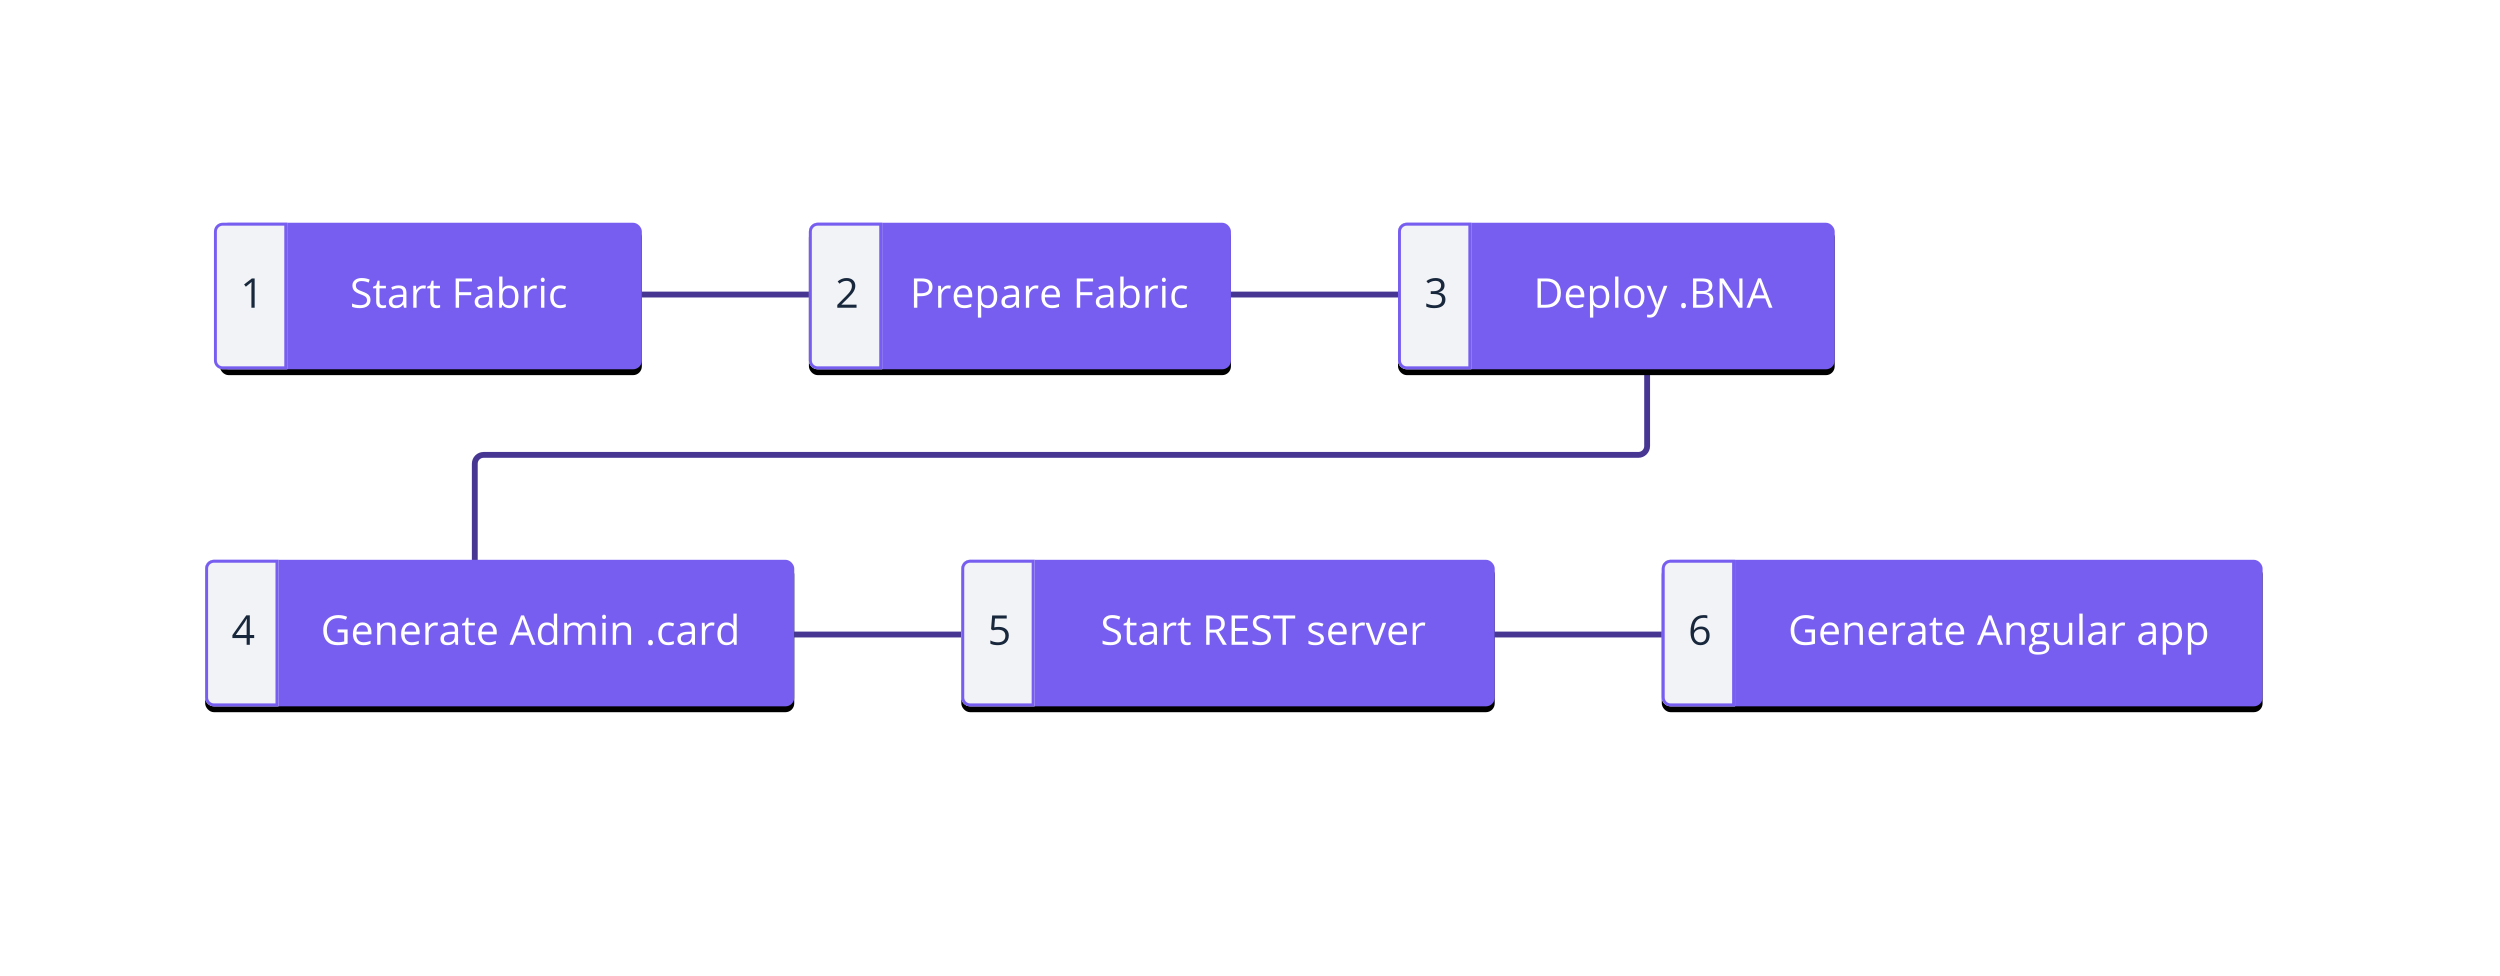 <svg xmlns="http://www.w3.org/2000/svg" xmlns:xlink="http://www.w3.org/1999/xlink" width="853" height="333" version="1.1" viewBox="0 0 853 333"><title>Angular Generator Flow</title><desc>Created with Sketch.</desc><defs><rect id="path-1" width="144" height="50" x="2" y="0" rx="3"/><filter id="filter-2" width="143.1%" height="224%" x="-21.5%" y="-58%" filterUnits="objectBoundingBox"><feOffset dx="0" dy="2" in="SourceAlpha" result="shadowOffsetOuter1"/><feGaussianBlur in="shadowOffsetOuter1" result="shadowBlurOuter1" stdDeviation="10"/><feColorMatrix in="shadowBlurOuter1" type="matrix" values="0 0 0 0 0 0 0 0 0 0 0 0 0 0 0 0 0 0 0.3 0"/></filter><path id="path-3" d="M3,0 L25,0 L25,50 L3,50 C1.343,50 2.02906125e-16,48.657 0,47 L0,3 C-2.02906125e-16,1.343 1.343,3.04359188e-16 3,0 Z"/><rect id="path-4" width="205" height="50" x="0" y="0" rx="3"/><filter id="filter-5" width="130.2%" height="224%" x="-15.1%" y="-58%" filterUnits="objectBoundingBox"><feOffset dx="0" dy="2" in="SourceAlpha" result="shadowOffsetOuter1"/><feGaussianBlur in="shadowOffsetOuter1" result="shadowBlurOuter1" stdDeviation="10"/><feColorMatrix in="shadowBlurOuter1" type="matrix" values="0 0 0 0 0 0 0 0 0 0 0 0 0 0 0 0 0 0 0.3 0"/></filter><path id="path-6" d="M3,0 L25,0 L25,50 L3,50 C1.343,50 2.02906125e-16,48.657 0,47 L0,3 C-2.02906125e-16,1.343 1.343,3.04359188e-16 3,0 Z"/><rect id="path-7" width="182" height="50" x="0" y="0" rx="3"/><filter id="filter-8" width="134.1%" height="224%" x="-17%" y="-58%" filterUnits="objectBoundingBox"><feOffset dx="0" dy="2" in="SourceAlpha" result="shadowOffsetOuter1"/><feGaussianBlur in="shadowOffsetOuter1" result="shadowBlurOuter1" stdDeviation="10"/><feColorMatrix in="shadowBlurOuter1" type="matrix" values="0 0 0 0 0 0 0 0 0 0 0 0 0 0 0 0 0 0 0.3 0"/></filter><path id="path-9" d="M3,0 L25,0 L25,50 L3,50 C1.343,50 2.02906125e-16,48.657 0,47 L0,3 C-2.02906125e-16,1.343 1.343,3.04359188e-16 3,0 Z"/><rect id="path-10" width="201" height="50" x="0" y="0" rx="3"/><filter id="filter-11" width="130.8%" height="224%" x="-15.4%" y="-58%" filterUnits="objectBoundingBox"><feOffset dx="0" dy="2" in="SourceAlpha" result="shadowOffsetOuter1"/><feGaussianBlur in="shadowOffsetOuter1" result="shadowBlurOuter1" stdDeviation="10"/><feColorMatrix in="shadowBlurOuter1" type="matrix" values="0 0 0 0 0 0 0 0 0 0 0 0 0 0 0 0 0 0 0.3 0"/></filter><path id="path-12" d="M3,0 L25,0 L25,50 L3,50 C1.343,50 2.02906125e-16,48.657 0,47 L0,3 C-2.02906125e-16,1.343 1.343,3.04359188e-16 3,0 Z"/><rect id="path-13" width="144" height="50" x="0" y="0" rx="3"/><filter id="filter-14" width="143.1%" height="224%" x="-21.5%" y="-58%" filterUnits="objectBoundingBox"><feOffset dx="0" dy="2" in="SourceAlpha" result="shadowOffsetOuter1"/><feGaussianBlur in="shadowOffsetOuter1" result="shadowBlurOuter1" stdDeviation="10"/><feColorMatrix in="shadowBlurOuter1" type="matrix" values="0 0 0 0 0 0 0 0 0 0 0 0 0 0 0 0 0 0 0.3 0"/></filter><path id="path-15" d="M3,0 L25,0 L25,50 L3,50 C1.343,50 2.02906125e-16,48.657 0,47 L0,3 C-2.02906125e-16,1.343 1.343,3.04359188e-16 3,0 Z"/><rect id="path-16" width="149" height="50" x="0" y="0" rx="3"/><filter id="filter-17" width="141.6%" height="224%" x="-20.8%" y="-58%" filterUnits="objectBoundingBox"><feOffset dx="0" dy="2" in="SourceAlpha" result="shadowOffsetOuter1"/><feGaussianBlur in="shadowOffsetOuter1" result="shadowBlurOuter1" stdDeviation="10"/><feColorMatrix in="shadowBlurOuter1" type="matrix" values="0 0 0 0 0 0 0 0 0 0 0 0 0 0 0 0 0 0 0.3 0"/></filter><path id="path-18" d="M3,0 L25,0 L25,50 L3,50 C1.343,50 2.02906125e-16,48.657 0,47 L0,3 C-2.02906125e-16,1.343 1.343,3.04359188e-16 3,0 Z"/></defs><g id="Angular-Generator-Flow" fill="none" fill-rule="evenodd" stroke="none" stroke-width="1"><g><path id="Path-2" stroke="#473793" stroke-linecap="square" stroke-width="2" d="M562,105 L562,152.208 C562,153.865 560.657,155.208 559,155.208 L165,155.208 C163.343,155.208 162,156.551 162,158.208 L162,211"/><path id="Line-2" stroke="#473793" stroke-linecap="square" stroke-width="2" d="M108.5,100.5 L539.64,100.5"/><path id="Line-2-Copy" stroke="#473793" stroke-linecap="square" stroke-width="2" d="M175.5,216.5 L606.64,216.5"/><g id="Group-4" transform="translate(73, 76)"><g id="Rectangle-Copy-11"><use fill="#000" fill-opacity="1" filter="url(#filter-2)" xlink:href="#path-1"/><use fill="#785EF0" fill-rule="evenodd" xlink:href="#path-1"/></g><path id="Start-Fabric" fill="#FFF" d="M53.405,26.341 C53.405,27.22 53.086,27.906 52.448,28.398 C51.81,28.891 50.944,29.137 49.85,29.137 C48.665,29.137 47.754,28.984 47.116,28.679 L47.116,27.558 C47.526,27.731 47.972,27.868 48.456,27.968 C48.939,28.068 49.417,28.118 49.891,28.118 C50.666,28.118 51.249,27.971 51.641,27.677 C52.033,27.383 52.229,26.974 52.229,26.45 C52.229,26.104 52.16,25.82 52.021,25.599 C51.882,25.378 51.649,25.174 51.323,24.987 C50.997,24.8 50.502,24.589 49.836,24.352 C48.907,24.019 48.243,23.625 47.844,23.169 C47.445,22.713 47.246,22.118 47.246,21.385 C47.246,20.615 47.535,20.002 48.114,19.546 C48.693,19.09 49.458,18.862 50.411,18.862 C51.404,18.862 52.318,19.045 53.152,19.409 L52.79,20.421 C51.965,20.075 51.163,19.901 50.383,19.901 C49.768,19.901 49.287,20.034 48.941,20.298 C48.595,20.562 48.421,20.929 48.421,21.398 C48.421,21.745 48.485,22.028 48.613,22.25 C48.74,22.471 48.956,22.673 49.259,22.858 C49.562,23.042 50.026,23.246 50.65,23.47 C51.698,23.843 52.419,24.244 52.813,24.673 C53.208,25.101 53.405,25.657 53.405,26.341 Z M57.698,28.2 C57.898,28.2 58.092,28.185 58.279,28.156 C58.466,28.126 58.614,28.095 58.723,28.063 L58.723,28.932 C58.6,28.991 58.419,29.04 58.18,29.079 C57.94,29.117 57.725,29.137 57.534,29.137 C56.084,29.137 55.36,28.373 55.36,26.847 L55.36,22.39 L54.287,22.39 L54.287,21.843 L55.36,21.371 L55.838,19.771 L56.495,19.771 L56.495,21.508 L58.668,21.508 L58.668,22.39 L56.495,22.39 L56.495,26.799 C56.495,27.25 56.602,27.596 56.816,27.838 C57.03,28.079 57.324,28.2 57.698,28.2 Z M64.828,29 L64.602,27.934 L64.547,27.934 C64.174,28.403 63.801,28.721 63.43,28.887 C63.058,29.054 62.595,29.137 62.039,29.137 C61.296,29.137 60.714,28.945 60.292,28.562 C59.87,28.18 59.66,27.635 59.66,26.929 C59.66,25.416 60.87,24.623 63.29,24.55 L64.561,24.509 L64.561,24.044 C64.561,23.456 64.435,23.022 64.182,22.742 C63.929,22.461 63.524,22.321 62.968,22.321 C62.344,22.321 61.638,22.513 60.849,22.896 L60.5,22.027 C60.87,21.827 61.274,21.67 61.714,21.556 C62.154,21.442 62.595,21.385 63.037,21.385 C63.93,21.385 64.592,21.583 65.022,21.979 C65.453,22.376 65.668,23.012 65.668,23.887 L65.668,29 L64.828,29 Z M62.264,28.2 C62.971,28.2 63.525,28.007 63.929,27.619 C64.332,27.232 64.534,26.689 64.534,25.992 L64.534,25.315 L63.399,25.363 C62.497,25.395 61.846,25.535 61.447,25.784 C61.049,26.032 60.849,26.418 60.849,26.942 C60.849,27.353 60.973,27.665 61.222,27.879 C61.47,28.093 61.818,28.2 62.264,28.2 Z M71.424,21.371 C71.757,21.371 72.055,21.398 72.32,21.453 L72.163,22.506 C71.853,22.437 71.579,22.403 71.342,22.403 C70.736,22.403 70.218,22.649 69.787,23.142 C69.356,23.634 69.141,24.247 69.141,24.98 L69.141,29 L68.006,29 L68.006,21.508 L68.943,21.508 L69.073,22.896 L69.127,22.896 C69.405,22.408 69.74,22.032 70.132,21.768 C70.524,21.503 70.955,21.371 71.424,21.371 Z M76.141,28.2 C76.342,28.2 76.535,28.185 76.722,28.156 C76.909,28.126 77.057,28.095 77.167,28.063 L77.167,28.932 C77.043,28.991 76.862,29.04 76.623,29.079 C76.384,29.117 76.168,29.137 75.977,29.137 C74.528,29.137 73.803,28.373 73.803,26.847 L73.803,22.39 L72.73,22.39 L72.73,21.843 L73.803,21.371 L74.282,19.771 L74.938,19.771 L74.938,21.508 L77.112,21.508 L77.112,22.39 L74.938,22.39 L74.938,26.799 C74.938,27.25 75.045,27.596 75.259,27.838 C75.473,28.079 75.767,28.2 76.141,28.2 Z M83.633,29 L82.471,29 L82.471,19.006 L88.042,19.006 L88.042,20.038 L83.633,20.038 L83.633,23.695 L87.776,23.695 L87.776,24.728 L83.633,24.728 L83.633,29 Z M94.133,29 L93.908,27.934 L93.853,27.934 C93.479,28.403 93.107,28.721 92.735,28.887 C92.364,29.054 91.9,29.137 91.344,29.137 C90.601,29.137 90.019,28.945 89.598,28.562 C89.176,28.18 88.965,27.635 88.965,26.929 C88.965,25.416 90.175,24.623 92.595,24.55 L93.867,24.509 L93.867,24.044 C93.867,23.456 93.74,23.022 93.487,22.742 C93.234,22.461 92.83,22.321 92.274,22.321 C91.65,22.321 90.943,22.513 90.155,22.896 L89.806,22.027 C90.175,21.827 90.58,21.67 91.02,21.556 C91.459,21.442 91.9,21.385 92.342,21.385 C93.236,21.385 93.897,21.583 94.328,21.979 C94.759,22.376 94.974,23.012 94.974,23.887 L94.974,29 L94.133,29 Z M91.57,28.2 C92.276,28.2 92.831,28.007 93.234,27.619 C93.638,27.232 93.839,26.689 93.839,25.992 L93.839,25.315 L92.705,25.363 C91.802,25.395 91.152,25.535 90.753,25.784 C90.354,26.032 90.155,26.418 90.155,26.942 C90.155,27.353 90.279,27.665 90.527,27.879 C90.776,28.093 91.123,28.2 91.57,28.2 Z M100.798,21.385 C101.783,21.385 102.547,21.721 103.092,22.393 C103.636,23.065 103.909,24.017 103.909,25.247 C103.909,26.478 103.634,27.433 103.085,28.115 C102.536,28.796 101.774,29.137 100.798,29.137 C100.311,29.137 99.865,29.047 99.462,28.867 C99.059,28.687 98.72,28.41 98.447,28.036 L98.365,28.036 L98.125,29 L97.312,29 L97.312,18.363 L98.447,18.363 L98.447,20.947 C98.447,21.526 98.429,22.046 98.392,22.506 L98.447,22.506 C98.975,21.758 99.759,21.385 100.798,21.385 Z M100.634,22.335 C99.86,22.335 99.301,22.557 98.959,23.001 C98.618,23.446 98.447,24.194 98.447,25.247 C98.447,26.3 98.622,27.053 98.973,27.506 C99.324,27.96 99.887,28.187 100.662,28.187 C101.359,28.187 101.878,27.932 102.22,27.424 C102.562,26.916 102.733,26.186 102.733,25.233 C102.733,24.258 102.562,23.531 102.22,23.053 C101.878,22.574 101.35,22.335 100.634,22.335 Z M109.309,21.371 C109.642,21.371 109.94,21.398 110.205,21.453 L110.047,22.506 C109.737,22.437 109.464,22.403 109.227,22.403 C108.621,22.403 108.103,22.649 107.672,23.142 C107.241,23.634 107.026,24.247 107.026,24.98 L107.026,29 L105.891,29 L105.891,21.508 L106.828,21.508 L106.958,22.896 L107.012,22.896 C107.29,22.408 107.625,22.032 108.017,21.768 C108.409,21.503 108.84,21.371 109.309,21.371 Z M112.741,29 L111.606,29 L111.606,21.508 L112.741,21.508 L112.741,29 Z M111.51,19.478 C111.51,19.218 111.574,19.028 111.702,18.907 C111.829,18.786 111.989,18.726 112.18,18.726 C112.362,18.726 112.52,18.787 112.652,18.91 C112.784,19.033 112.85,19.222 112.85,19.478 C112.85,19.733 112.784,19.923 112.652,20.048 C112.52,20.174 112.362,20.236 112.18,20.236 C111.989,20.236 111.829,20.174 111.702,20.048 C111.574,19.923 111.51,19.733 111.51,19.478 Z M118.141,29.137 C117.056,29.137 116.217,28.803 115.622,28.135 C115.027,27.468 114.73,26.523 114.73,25.302 C114.73,24.048 115.032,23.08 115.636,22.396 C116.24,21.713 117.1,21.371 118.216,21.371 C118.576,21.371 118.936,21.41 119.296,21.487 C119.656,21.565 119.939,21.656 120.144,21.761 L119.795,22.725 C119.545,22.624 119.271,22.541 118.975,22.475 C118.679,22.409 118.417,22.376 118.189,22.376 C116.667,22.376 115.906,23.347 115.906,25.288 C115.906,26.209 116.091,26.915 116.463,27.407 C116.834,27.899 117.385,28.146 118.114,28.146 C118.738,28.146 119.378,28.011 120.035,27.742 L120.035,28.747 C119.533,29.007 118.902,29.137 118.141,29.137 Z"/><g id="Group"><g id="Rectangle-Copy-11"><use fill="#F1F3F7" fill-rule="evenodd" xlink:href="#path-3"/><path stroke="#785EF0" stroke-width="1" d="M24.5,49.5 L24.5,0.5 L3,0.5 C1.619,0.5 0.5,1.619 0.5,3 L0.5,47 C0.5,48.381 1.619,49.5 3,49.5 L24.5,49.5 Z"/></g><path id="1" fill="#19273C" d="M13.888,29 L12.78,29 L12.78,21.877 C12.78,21.285 12.799,20.724 12.835,20.195 C12.739,20.291 12.632,20.391 12.514,20.496 C12.395,20.601 11.853,21.045 10.887,21.829 L10.285,21.05 L12.931,19.006 L13.888,19.006 L13.888,29 Z"/></g></g><g id="Group-7" transform="translate(567, 191)"><g id="Rectangle-Copy-16"><use fill="#000" fill-opacity="1" filter="url(#filter-5)" xlink:href="#path-4"/><use fill="#785EF0" fill-rule="evenodd" xlink:href="#path-4"/></g><path id="Generate-Angular-app" fill="#FFF" d="M48.886,23.764 L52.284,23.764 L52.284,28.624 C51.755,28.793 51.217,28.92 50.67,29.007 C50.124,29.093 49.49,29.137 48.77,29.137 C47.257,29.137 46.079,28.687 45.236,27.787 C44.393,26.887 43.971,25.625 43.971,24.003 C43.971,22.964 44.18,22.054 44.597,21.272 C45.014,20.49 45.614,19.893 46.398,19.481 C47.182,19.069 48.1,18.862 49.153,18.862 C50.219,18.862 51.213,19.058 52.133,19.45 L51.682,20.476 C50.78,20.093 49.912,19.901 49.078,19.901 C47.861,19.901 46.911,20.264 46.227,20.988 C45.543,21.713 45.202,22.718 45.202,24.003 C45.202,25.352 45.531,26.375 46.189,27.072 C46.848,27.77 47.815,28.118 49.091,28.118 C49.784,28.118 50.461,28.038 51.122,27.879 L51.122,24.803 L48.886,24.803 L48.886,23.764 Z M57.677,29.137 C56.57,29.137 55.696,28.799 55.056,28.125 C54.415,27.451 54.095,26.514 54.095,25.315 C54.095,24.108 54.393,23.148 54.987,22.438 C55.582,21.727 56.381,21.371 57.383,21.371 C58.322,21.371 59.065,21.68 59.612,22.297 C60.159,22.915 60.432,23.729 60.432,24.741 L60.432,25.459 L55.271,25.459 C55.294,26.339 55.516,27.006 55.938,27.462 C56.359,27.918 56.953,28.146 57.718,28.146 C58.525,28.146 59.322,27.977 60.111,27.64 L60.111,28.651 C59.71,28.825 59.33,28.949 58.973,29.024 C58.615,29.099 58.183,29.137 57.677,29.137 Z M57.37,22.321 C56.768,22.321 56.288,22.517 55.931,22.909 C55.573,23.301 55.362,23.843 55.298,24.536 L59.215,24.536 C59.215,23.821 59.056,23.273 58.737,22.892 C58.418,22.512 57.962,22.321 57.37,22.321 Z M67.494,29 L67.494,24.153 C67.494,23.543 67.355,23.087 67.077,22.786 C66.799,22.485 66.363,22.335 65.771,22.335 C64.987,22.335 64.413,22.547 64.048,22.971 C63.684,23.395 63.501,24.094 63.501,25.069 L63.501,29 L62.367,29 L62.367,21.508 L63.29,21.508 L63.474,22.533 L63.529,22.533 C63.761,22.164 64.087,21.878 64.506,21.675 C64.926,21.472 65.393,21.371 65.908,21.371 C66.81,21.371 67.489,21.589 67.945,22.024 C68.401,22.459 68.628,23.155 68.628,24.112 L68.628,29 L67.494,29 Z M74.125,29.137 C73.017,29.137 72.143,28.799 71.503,28.125 C70.863,27.451 70.542,26.514 70.542,25.315 C70.542,24.108 70.84,23.148 71.435,22.438 C72.029,21.727 72.828,21.371 73.831,21.371 C74.769,21.371 75.512,21.68 76.059,22.297 C76.606,22.915 76.879,23.729 76.879,24.741 L76.879,25.459 L71.718,25.459 C71.741,26.339 71.963,27.006 72.385,27.462 C72.806,27.918 73.4,28.146 74.166,28.146 C74.972,28.146 75.77,27.977 76.558,27.64 L76.558,28.651 C76.157,28.825 75.778,28.949 75.42,29.024 C75.062,29.099 74.63,29.137 74.125,29.137 Z M73.817,22.321 C73.215,22.321 72.736,22.517 72.378,22.909 C72.02,23.301 71.809,23.843 71.746,24.536 L75.663,24.536 C75.663,23.821 75.503,23.273 75.184,22.892 C74.865,22.512 74.409,22.321 73.817,22.321 Z M82.232,21.371 C82.565,21.371 82.863,21.398 83.127,21.453 L82.97,22.506 C82.66,22.437 82.387,22.403 82.15,22.403 C81.544,22.403 81.025,22.649 80.595,23.142 C80.164,23.634 79.949,24.247 79.949,24.98 L79.949,29 L78.814,29 L78.814,21.508 L79.75,21.508 L79.88,22.896 L79.935,22.896 C80.213,22.408 80.548,22.032 80.94,21.768 C81.332,21.503 81.763,21.371 82.232,21.371 Z M89.136,29 L88.911,27.934 L88.856,27.934 C88.482,28.403 88.11,28.721 87.738,28.887 C87.367,29.054 86.903,29.137 86.347,29.137 C85.604,29.137 85.022,28.945 84.601,28.562 C84.179,28.18 83.968,27.635 83.968,26.929 C83.968,25.416 85.178,24.623 87.598,24.55 L88.87,24.509 L88.87,24.044 C88.87,23.456 88.743,23.022 88.49,22.742 C88.237,22.461 87.833,22.321 87.277,22.321 C86.653,22.321 85.946,22.513 85.158,22.896 L84.809,22.027 C85.178,21.827 85.583,21.67 86.022,21.556 C86.462,21.442 86.903,21.385 87.345,21.385 C88.238,21.385 88.9,21.583 89.331,21.979 C89.762,22.376 89.977,23.012 89.977,23.887 L89.977,29 L89.136,29 Z M86.573,28.2 C87.279,28.2 87.834,28.007 88.237,27.619 C88.641,27.232 88.842,26.689 88.842,25.992 L88.842,25.315 L87.708,25.363 C86.805,25.395 86.155,25.535 85.756,25.784 C85.357,26.032 85.158,26.418 85.158,26.942 C85.158,27.353 85.282,27.665 85.53,27.879 C85.779,28.093 86.126,28.2 86.573,28.2 Z M94.735,28.2 C94.935,28.2 95.129,28.185 95.316,28.156 C95.503,28.126 95.651,28.095 95.76,28.063 L95.76,28.932 C95.637,28.991 95.456,29.04 95.217,29.079 C94.978,29.117 94.762,29.137 94.571,29.137 C93.122,29.137 92.397,28.373 92.397,26.847 L92.397,22.39 L91.324,22.39 L91.324,21.843 L92.397,21.371 L92.875,19.771 L93.532,19.771 L93.532,21.508 L95.706,21.508 L95.706,22.39 L93.532,22.39 L93.532,26.799 C93.532,27.25 93.639,27.596 93.853,27.838 C94.067,28.079 94.361,28.2 94.735,28.2 Z M100.422,29.137 C99.315,29.137 98.441,28.799 97.801,28.125 C97.16,27.451 96.84,26.514 96.84,25.315 C96.84,24.108 97.138,23.148 97.732,22.438 C98.327,21.727 99.126,21.371 100.128,21.371 C101.067,21.371 101.81,21.68 102.357,22.297 C102.904,22.915 103.177,23.729 103.177,24.741 L103.177,25.459 L98.016,25.459 C98.039,26.339 98.261,27.006 98.683,27.462 C99.104,27.918 99.698,28.146 100.463,28.146 C101.27,28.146 102.068,27.977 102.856,27.64 L102.856,28.651 C102.455,28.825 102.076,28.949 101.718,29.024 C101.36,29.099 100.928,29.137 100.422,29.137 Z M100.115,22.321 C99.513,22.321 99.034,22.517 98.676,22.909 C98.318,23.301 98.107,23.843 98.043,24.536 L101.96,24.536 C101.96,23.821 101.801,23.273 101.482,22.892 C101.163,22.512 100.707,22.321 100.115,22.321 Z M115.202,29 L113.958,25.821 L109.952,25.821 L108.721,29 L107.545,29 L111.497,18.965 L112.474,18.965 L116.405,29 L115.202,29 Z M113.595,24.775 L112.433,21.679 C112.283,21.287 112.128,20.806 111.968,20.236 C111.868,20.674 111.724,21.155 111.538,21.679 L110.362,24.775 L113.595,24.775 Z M122.735,29 L122.735,24.153 C122.735,23.543 122.596,23.087 122.318,22.786 C122.04,22.485 121.605,22.335 121.012,22.335 C120.228,22.335 119.654,22.547 119.29,22.971 C118.925,23.395 118.743,24.094 118.743,25.069 L118.743,29 L117.608,29 L117.608,21.508 L118.531,21.508 L118.715,22.533 L118.77,22.533 C119.002,22.164 119.328,21.878 119.748,21.675 C120.167,21.472 120.634,21.371 121.149,21.371 C122.051,21.371 122.73,21.589 123.186,22.024 C123.642,22.459 123.87,23.155 123.87,24.112 L123.87,29 L122.735,29 Z M132.333,21.508 L132.333,22.226 L130.945,22.39 C131.072,22.549 131.186,22.758 131.287,23.015 C131.387,23.273 131.437,23.563 131.437,23.887 C131.437,24.62 131.186,25.206 130.685,25.644 C130.184,26.081 129.496,26.3 128.621,26.3 C128.397,26.3 128.188,26.282 127.992,26.245 C127.509,26.5 127.267,26.822 127.267,27.209 C127.267,27.414 127.351,27.566 127.52,27.664 C127.689,27.762 127.978,27.811 128.388,27.811 L129.714,27.811 C130.526,27.811 131.149,27.981 131.584,28.323 C132.019,28.665 132.237,29.162 132.237,29.813 C132.237,30.643 131.904,31.275 131.239,31.71 C130.573,32.146 129.603,32.363 128.327,32.363 C127.347,32.363 126.591,32.181 126.061,31.816 C125.53,31.452 125.264,30.937 125.264,30.271 C125.264,29.816 125.41,29.422 125.702,29.089 C125.993,28.756 126.403,28.531 126.932,28.412 C126.741,28.326 126.58,28.191 126.45,28.009 C126.32,27.826 126.255,27.615 126.255,27.373 C126.255,27.1 126.328,26.86 126.474,26.655 C126.62,26.45 126.85,26.252 127.165,26.061 C126.777,25.901 126.462,25.63 126.218,25.247 C125.974,24.864 125.852,24.427 125.852,23.935 C125.852,23.114 126.098,22.482 126.59,22.038 C127.083,21.593 127.78,21.371 128.682,21.371 C129.074,21.371 129.427,21.417 129.742,21.508 L132.333,21.508 Z M126.358,30.258 C126.358,30.663 126.529,30.971 126.871,31.181 C127.212,31.39 127.702,31.495 128.34,31.495 C129.293,31.495 129.998,31.353 130.456,31.068 C130.914,30.783 131.143,30.397 131.143,29.909 C131.143,29.504 131.018,29.222 130.767,29.065 C130.516,28.908 130.045,28.829 129.352,28.829 L127.992,28.829 C127.477,28.829 127.076,28.952 126.789,29.198 C126.501,29.444 126.358,29.798 126.358,30.258 Z M126.973,23.907 C126.973,24.431 127.121,24.828 127.417,25.097 C127.714,25.366 128.126,25.5 128.655,25.5 C129.762,25.5 130.316,24.962 130.316,23.887 C130.316,22.761 129.755,22.198 128.634,22.198 C128.101,22.198 127.691,22.342 127.404,22.629 C127.117,22.916 126.973,23.342 126.973,23.907 Z M134.937,21.508 L134.937,26.368 C134.937,26.979 135.076,27.435 135.354,27.735 C135.632,28.036 136.067,28.187 136.66,28.187 C137.444,28.187 138.017,27.972 138.379,27.544 C138.741,27.116 138.922,26.416 138.922,25.445 L138.922,21.508 L140.057,21.508 L140.057,29 L139.121,29 L138.957,27.995 L138.895,27.995 C138.663,28.364 138.34,28.647 137.928,28.843 C137.515,29.039 137.045,29.137 136.516,29.137 C135.605,29.137 134.922,28.92 134.469,28.487 C134.015,28.054 133.789,27.362 133.789,26.409 L133.789,21.508 L134.937,21.508 Z M143.598,29 L142.463,29 L142.463,18.363 L143.598,18.363 L143.598,29 Z M150.612,29 L150.386,27.934 L150.332,27.934 C149.958,28.403 149.585,28.721 149.214,28.887 C148.842,29.054 148.379,29.137 147.823,29.137 C147.08,29.137 146.498,28.945 146.076,28.562 C145.655,28.18 145.444,27.635 145.444,26.929 C145.444,25.416 146.654,24.623 149.074,24.55 L150.345,24.509 L150.345,24.044 C150.345,23.456 150.219,23.022 149.966,22.742 C149.713,22.461 149.308,22.321 148.752,22.321 C148.128,22.321 147.422,22.513 146.633,22.896 L146.285,22.027 C146.654,21.827 147.058,21.67 147.498,21.556 C147.938,21.442 148.379,21.385 148.821,21.385 C149.714,21.385 150.376,21.583 150.807,21.979 C151.237,22.376 151.453,23.012 151.453,23.887 L151.453,29 L150.612,29 Z M148.048,28.2 C148.755,28.2 149.31,28.007 149.713,27.619 C150.116,27.232 150.318,26.689 150.318,25.992 L150.318,25.315 L149.183,25.363 C148.281,25.395 147.63,25.535 147.231,25.784 C146.833,26.032 146.633,26.418 146.633,26.942 C146.633,27.353 146.757,27.665 147.006,27.879 C147.254,28.093 147.602,28.2 148.048,28.2 Z M157.208,21.371 C157.541,21.371 157.84,21.398 158.104,21.453 L157.947,22.506 C157.637,22.437 157.363,22.403 157.126,22.403 C156.52,22.403 156.002,22.649 155.571,23.142 C155.141,23.634 154.925,24.247 154.925,24.98 L154.925,29 L153.791,29 L153.791,21.508 L154.727,21.508 L154.857,22.896 L154.912,22.896 C155.19,22.408 155.525,22.032 155.917,21.768 C156.308,21.503 156.739,21.371 157.208,21.371 Z M167.75,29 L167.524,27.934 L167.469,27.934 C167.096,28.403 166.723,28.721 166.352,28.887 C165.98,29.054 165.516,29.137 164.96,29.137 C164.218,29.137 163.635,28.945 163.214,28.562 C162.792,28.18 162.582,27.635 162.582,26.929 C162.582,25.416 163.791,24.623 166.211,24.55 L167.483,24.509 L167.483,24.044 C167.483,23.456 167.356,23.022 167.104,22.742 C166.851,22.461 166.446,22.321 165.89,22.321 C165.266,22.321 164.559,22.513 163.771,22.896 L163.422,22.027 C163.792,21.827 164.196,21.67 164.636,21.556 C165.076,21.442 165.516,21.385 165.958,21.385 C166.852,21.385 167.514,21.583 167.944,21.979 C168.375,22.376 168.59,23.012 168.59,23.887 L168.59,29 L167.75,29 Z M165.186,28.2 C165.892,28.2 166.447,28.007 166.851,27.619 C167.254,27.232 167.456,26.689 167.456,25.992 L167.456,25.315 L166.321,25.363 C165.418,25.395 164.768,25.535 164.369,25.784 C163.97,26.032 163.771,26.418 163.771,26.942 C163.771,27.353 163.895,27.665 164.144,27.879 C164.392,28.093 164.739,28.2 165.186,28.2 Z M174.415,29.137 C173.927,29.137 173.481,29.047 173.078,28.867 C172.675,28.687 172.336,28.41 172.063,28.036 L171.981,28.036 C172.036,28.474 172.063,28.888 172.063,29.28 L172.063,32.363 L170.928,32.363 L170.928,21.508 L171.851,21.508 L172.008,22.533 L172.063,22.533 C172.355,22.123 172.694,21.827 173.082,21.645 C173.469,21.462 173.913,21.371 174.415,21.371 C175.408,21.371 176.175,21.711 176.715,22.39 C177.255,23.069 177.525,24.021 177.525,25.247 C177.525,26.478 177.25,27.433 176.701,28.115 C176.152,28.796 175.39,29.137 174.415,29.137 Z M174.25,22.335 C173.485,22.335 172.931,22.547 172.589,22.971 C172.248,23.395 172.072,24.069 172.063,24.994 L172.063,25.247 C172.063,26.3 172.238,27.053 172.589,27.506 C172.94,27.96 173.503,28.187 174.278,28.187 C174.925,28.187 175.432,27.924 175.799,27.4 C176.166,26.876 176.349,26.154 176.349,25.233 C176.349,24.299 176.166,23.583 175.799,23.083 C175.432,22.584 174.916,22.335 174.25,22.335 Z M182.994,29.137 C182.506,29.137 182.061,29.047 181.657,28.867 C181.254,28.687 180.916,28.41 180.642,28.036 L180.56,28.036 C180.615,28.474 180.642,28.888 180.642,29.28 L180.642,32.363 L179.507,32.363 L179.507,21.508 L180.43,21.508 L180.587,22.533 L180.642,22.533 C180.934,22.123 181.273,21.827 181.661,21.645 C182.048,21.462 182.492,21.371 182.994,21.371 C183.987,21.371 184.754,21.711 185.294,22.39 C185.834,23.069 186.104,24.021 186.104,25.247 C186.104,26.478 185.829,27.433 185.28,28.115 C184.731,28.796 183.969,29.137 182.994,29.137 Z M182.83,22.335 C182.064,22.335 181.51,22.547 181.168,22.971 C180.827,23.395 180.651,24.069 180.642,24.994 L180.642,25.247 C180.642,26.3 180.818,27.053 181.168,27.506 C181.519,27.96 182.082,28.187 182.857,28.187 C183.504,28.187 184.011,27.924 184.378,27.4 C184.745,26.876 184.928,26.154 184.928,25.233 C184.928,24.299 184.745,23.583 184.378,23.083 C184.011,22.584 183.495,22.335 182.83,22.335 Z"/><g id="Group-Copy-5"><g id="Rectangle-Copy-11"><use fill="#F1F3F7" fill-rule="evenodd" xlink:href="#path-6"/><path stroke="#785EF0" stroke-width="1" d="M24.5,49.5 L24.5,0.5 L3,0.5 C1.619,0.5 0.5,1.619 0.5,3 L0.5,47 C0.5,48.381 1.619,49.5 3,49.5 L24.5,49.5 Z"/></g><path id="1" fill="#19273C" d="M9.8,24.728 C9.8,22.763 10.181,21.295 10.945,20.322 C11.708,19.349 12.837,18.862 14.332,18.862 C14.847,18.862 15.253,18.906 15.549,18.992 L15.549,19.97 C15.198,19.856 14.797,19.799 14.346,19.799 C13.275,19.799 12.457,20.133 11.892,20.8 C11.326,21.468 11.017,22.517 10.962,23.948 L11.044,23.948 C11.545,23.164 12.338,22.772 13.423,22.772 C14.321,22.772 15.028,23.044 15.545,23.586 C16.063,24.128 16.321,24.864 16.321,25.794 C16.321,26.833 16.038,27.65 15.47,28.245 C14.903,28.839 14.136,29.137 13.17,29.137 C12.135,29.137 11.315,28.748 10.709,27.971 C10.103,27.194 9.8,26.113 9.8,24.728 Z M13.156,28.173 C13.803,28.173 14.306,27.969 14.664,27.561 C15.021,27.153 15.2,26.564 15.2,25.794 C15.2,25.133 15.034,24.614 14.701,24.235 C14.368,23.857 13.872,23.668 13.211,23.668 C12.801,23.668 12.425,23.752 12.083,23.921 C11.741,24.09 11.469,24.322 11.266,24.618 C11.063,24.914 10.962,25.222 10.962,25.541 C10.962,26.01 11.053,26.448 11.235,26.854 C11.418,27.259 11.676,27.58 12.011,27.817 C12.346,28.054 12.728,28.173 13.156,28.173 Z"/></g></g><g id="Group-6" transform="translate(328, 191)"><g id="Rectangle-Copy-15"><use fill="#000" fill-opacity="1" filter="url(#filter-8)" xlink:href="#path-7"/><use fill="#785EF0" fill-rule="evenodd" xlink:href="#path-7"/></g><path id="Start-REST-server" fill="#FFF" d="M54.492,26.341 C54.492,27.22 54.173,27.906 53.535,28.398 C52.897,28.891 52.031,29.137 50.938,29.137 C49.753,29.137 48.841,28.984 48.203,28.679 L48.203,27.558 C48.613,27.731 49.06,27.868 49.543,27.968 C50.026,28.068 50.505,28.118 50.979,28.118 C51.753,28.118 52.337,27.971 52.729,27.677 C53.12,27.383 53.316,26.974 53.316,26.45 C53.316,26.104 53.247,25.82 53.108,25.599 C52.969,25.378 52.736,25.174 52.411,24.987 C52.085,24.8 51.589,24.589 50.924,24.352 C49.994,24.019 49.33,23.625 48.931,23.169 C48.532,22.713 48.333,22.118 48.333,21.385 C48.333,20.615 48.622,20.002 49.201,19.546 C49.78,19.09 50.546,18.862 51.498,18.862 C52.492,18.862 53.405,19.045 54.239,19.409 L53.877,20.421 C53.052,20.075 52.25,19.901 51.471,19.901 C50.855,19.901 50.375,20.034 50.028,20.298 C49.682,20.562 49.509,20.929 49.509,21.398 C49.509,21.745 49.573,22.028 49.7,22.25 C49.828,22.471 50.043,22.673 50.346,22.858 C50.649,23.042 51.113,23.246 51.737,23.47 C52.785,23.843 53.507,24.244 53.901,24.673 C54.295,25.101 54.492,25.657 54.492,26.341 Z M58.785,28.2 C58.986,28.2 59.179,28.185 59.366,28.156 C59.553,28.126 59.701,28.095 59.811,28.063 L59.811,28.932 C59.687,28.991 59.506,29.04 59.267,29.079 C59.028,29.117 58.813,29.137 58.621,29.137 C57.172,29.137 56.447,28.373 56.447,26.847 L56.447,22.39 L55.374,22.39 L55.374,21.843 L56.447,21.371 L56.926,19.771 L57.582,19.771 L57.582,21.508 L59.756,21.508 L59.756,22.39 L57.582,22.39 L57.582,26.799 C57.582,27.25 57.689,27.596 57.903,27.838 C58.118,28.079 58.411,28.2 58.785,28.2 Z M65.915,29 L65.689,27.934 L65.635,27.934 C65.261,28.403 64.889,28.721 64.517,28.887 C64.146,29.054 63.682,29.137 63.126,29.137 C62.383,29.137 61.801,28.945 61.379,28.562 C60.958,28.18 60.747,27.635 60.747,26.929 C60.747,25.416 61.957,24.623 64.377,24.55 L65.648,24.509 L65.648,24.044 C65.648,23.456 65.522,23.022 65.269,22.742 C65.016,22.461 64.612,22.321 64.056,22.321 C63.431,22.321 62.725,22.513 61.937,22.896 L61.588,22.027 C61.957,21.827 62.361,21.67 62.801,21.556 C63.241,21.442 63.682,21.385 64.124,21.385 C65.017,21.385 65.679,21.583 66.11,21.979 C66.541,22.376 66.756,23.012 66.756,23.887 L66.756,29 L65.915,29 Z M63.352,28.2 C64.058,28.2 64.613,28.007 65.016,27.619 C65.419,27.232 65.621,26.689 65.621,25.992 L65.621,25.315 L64.486,25.363 C63.584,25.395 62.933,25.535 62.535,25.784 C62.136,26.032 61.937,26.418 61.937,26.942 C61.937,27.353 62.061,27.665 62.309,27.879 C62.557,28.093 62.905,28.2 63.352,28.2 Z M72.512,21.371 C72.844,21.371 73.143,21.398 73.407,21.453 L73.25,22.506 C72.94,22.437 72.667,22.403 72.43,22.403 C71.824,22.403 71.305,22.649 70.875,23.142 C70.444,23.634 70.229,24.247 70.229,24.98 L70.229,29 L69.094,29 L69.094,21.508 L70.03,21.508 L70.16,22.896 L70.215,22.896 C70.493,22.408 70.828,22.032 71.22,21.768 C71.612,21.503 72.042,21.371 72.512,21.371 Z M77.229,28.2 C77.429,28.2 77.623,28.185 77.81,28.156 C77.996,28.126 78.145,28.095 78.254,28.063 L78.254,28.932 C78.131,28.991 77.95,29.04 77.71,29.079 C77.471,29.117 77.256,29.137 77.064,29.137 C75.615,29.137 74.891,28.373 74.891,26.847 L74.891,22.39 L73.817,22.39 L73.817,21.843 L74.891,21.371 L75.369,19.771 L76.025,19.771 L76.025,21.508 L78.199,21.508 L78.199,22.39 L76.025,22.39 L76.025,26.799 C76.025,27.25 76.132,27.596 76.347,27.838 C76.561,28.079 76.855,28.2 77.229,28.2 Z M84.721,24.844 L84.721,29 L83.559,29 L83.559,19.006 L86.3,19.006 C87.526,19.006 88.431,19.241 89.017,19.71 C89.603,20.179 89.896,20.886 89.896,21.829 C89.896,23.151 89.226,24.044 87.886,24.509 L90.6,29 L89.226,29 L86.806,24.844 L84.721,24.844 Z M84.721,23.846 L86.313,23.846 C87.134,23.846 87.735,23.683 88.118,23.357 C88.501,23.031 88.692,22.542 88.692,21.891 C88.692,21.23 88.498,20.754 88.108,20.462 C87.718,20.17 87.093,20.024 86.231,20.024 L84.721,20.024 L84.721,23.846 Z M97.784,29 L92.213,29 L92.213,19.006 L97.784,19.006 L97.784,20.038 L93.375,20.038 L93.375,23.258 L97.518,23.258 L97.518,24.283 L93.375,24.283 L93.375,27.961 L97.784,27.961 L97.784,29 Z M105.639,26.341 C105.639,27.22 105.32,27.906 104.682,28.398 C104.044,28.891 103.178,29.137 102.084,29.137 C100.899,29.137 99.988,28.984 99.35,28.679 L99.35,27.558 C99.76,27.731 100.206,27.868 100.689,27.968 C101.173,28.068 101.651,28.118 102.125,28.118 C102.9,28.118 103.483,27.971 103.875,27.677 C104.267,27.383 104.463,26.974 104.463,26.45 C104.463,26.104 104.393,25.82 104.254,25.599 C104.115,25.378 103.883,25.174 103.557,24.987 C103.231,24.8 102.736,24.589 102.07,24.352 C101.141,24.019 100.476,23.625 100.078,23.169 C99.679,22.713 99.479,22.118 99.479,21.385 C99.479,20.615 99.769,20.002 100.348,19.546 C100.926,19.09 101.692,18.862 102.645,18.862 C103.638,18.862 104.552,19.045 105.386,19.409 L105.023,20.421 C104.199,20.075 103.396,19.901 102.617,19.901 C102.002,19.901 101.521,20.034 101.175,20.298 C100.828,20.562 100.655,20.929 100.655,21.398 C100.655,21.745 100.719,22.028 100.847,22.25 C100.974,22.471 101.19,22.673 101.493,22.858 C101.796,23.042 102.259,23.246 102.884,23.47 C103.932,23.843 104.653,24.244 105.047,24.673 C105.442,25.101 105.639,25.657 105.639,26.341 Z M110.759,29 L109.597,29 L109.597,20.038 L106.432,20.038 L106.432,19.006 L113.924,19.006 L113.924,20.038 L110.759,20.038 L110.759,29 Z M123.727,26.956 C123.727,27.653 123.467,28.191 122.947,28.569 C122.428,28.948 121.699,29.137 120.76,29.137 C119.766,29.137 118.992,28.979 118.436,28.665 L118.436,27.612 C118.796,27.795 119.182,27.938 119.594,28.043 C120.007,28.148 120.404,28.2 120.787,28.2 C121.38,28.2 121.835,28.106 122.154,27.917 C122.473,27.727 122.633,27.439 122.633,27.052 C122.633,26.76 122.506,26.511 122.253,26.303 C122,26.096 121.507,25.851 120.773,25.568 C120.076,25.309 119.581,25.082 119.287,24.888 C118.993,24.694 118.774,24.475 118.63,24.229 C118.487,23.982 118.415,23.688 118.415,23.347 C118.415,22.736 118.663,22.254 119.16,21.901 C119.657,21.548 120.338,21.371 121.204,21.371 C122.011,21.371 122.799,21.535 123.569,21.863 L123.166,22.786 C122.414,22.476 121.733,22.321 121.122,22.321 C120.584,22.321 120.179,22.406 119.905,22.574 C119.632,22.743 119.495,22.975 119.495,23.271 C119.495,23.472 119.546,23.643 119.649,23.784 C119.751,23.925 119.917,24.06 120.145,24.188 C120.372,24.315 120.81,24.5 121.457,24.741 C122.346,25.065 122.946,25.391 123.258,25.719 C123.57,26.047 123.727,26.459 123.727,26.956 Z M128.737,29.137 C127.63,29.137 126.756,28.799 126.116,28.125 C125.475,27.451 125.155,26.514 125.155,25.315 C125.155,24.108 125.453,23.148 126.047,22.438 C126.642,21.727 127.441,21.371 128.443,21.371 C129.382,21.371 130.125,21.68 130.672,22.297 C131.219,22.915 131.492,23.729 131.492,24.741 L131.492,25.459 L126.331,25.459 C126.354,26.339 126.576,27.006 126.998,27.462 C127.419,27.918 128.013,28.146 128.778,28.146 C129.585,28.146 130.382,27.977 131.171,27.64 L131.171,28.651 C130.77,28.825 130.39,28.949 130.033,29.024 C129.675,29.099 129.243,29.137 128.737,29.137 Z M128.43,22.321 C127.828,22.321 127.348,22.517 126.991,22.909 C126.633,23.301 126.422,23.843 126.358,24.536 L130.275,24.536 C130.275,23.821 130.116,23.273 129.797,22.892 C129.478,22.512 129.022,22.321 128.43,22.321 Z M136.845,21.371 C137.177,21.371 137.476,21.398 137.74,21.453 L137.583,22.506 C137.273,22.437 137,22.403 136.763,22.403 C136.157,22.403 135.638,22.649 135.208,23.142 C134.777,23.634 134.562,24.247 134.562,24.98 L134.562,29 L133.427,29 L133.427,21.508 L134.363,21.508 L134.493,22.896 L134.548,22.896 C134.826,22.408 135.161,22.032 135.553,21.768 C135.945,21.503 136.375,21.371 136.845,21.371 Z M140.782,29 L137.938,21.508 L139.155,21.508 L140.769,25.951 C141.133,26.99 141.347,27.665 141.411,27.975 L141.466,27.975 C141.516,27.733 141.674,27.233 141.941,26.474 C142.208,25.715 142.806,24.06 143.735,21.508 L144.952,21.508 L142.108,29 L140.782,29 Z M149.32,29.137 C148.213,29.137 147.339,28.799 146.699,28.125 C146.058,27.451 145.738,26.514 145.738,25.315 C145.738,24.108 146.036,23.148 146.63,22.438 C147.225,21.727 148.024,21.371 149.026,21.371 C149.965,21.371 150.708,21.68 151.255,22.297 C151.802,22.915 152.075,23.729 152.075,24.741 L152.075,25.459 L146.914,25.459 C146.937,26.339 147.159,27.006 147.581,27.462 C148.002,27.918 148.596,28.146 149.361,28.146 C150.168,28.146 150.965,27.977 151.754,27.64 L151.754,28.651 C151.353,28.825 150.973,28.949 150.616,29.024 C150.258,29.099 149.826,29.137 149.32,29.137 Z M149.013,22.321 C148.411,22.321 147.931,22.517 147.574,22.909 C147.216,23.301 147.005,23.843 146.941,24.536 L150.858,24.536 C150.858,23.821 150.699,23.273 150.38,22.892 C150.061,22.512 149.605,22.321 149.013,22.321 Z M157.428,21.371 C157.76,21.371 158.059,21.398 158.323,21.453 L158.166,22.506 C157.856,22.437 157.583,22.403 157.346,22.403 C156.74,22.403 156.221,22.649 155.791,23.142 C155.36,23.634 155.145,24.247 155.145,24.98 L155.145,29 L154.01,29 L154.01,21.508 L154.946,21.508 L155.076,22.896 L155.131,22.896 C155.409,22.408 155.744,22.032 156.136,21.768 C156.528,21.503 156.958,21.371 157.428,21.371 Z"/><g id="Group-Copy-4"><g id="Rectangle-Copy-11"><use fill="#F1F3F7" fill-rule="evenodd" xlink:href="#path-9"/><path stroke="#785EF0" stroke-width="1" d="M24.5,49.5 L24.5,0.5 L3,0.5 C1.619,0.5 0.5,1.619 0.5,3 L0.5,47 C0.5,48.381 1.619,49.5 3,49.5 L24.5,49.5 Z"/></g><path id="1" fill="#19273C" d="M12.808,22.896 C13.86,22.896 14.689,23.156 15.292,23.678 C15.896,24.2 16.198,24.914 16.198,25.821 C16.198,26.856 15.869,27.667 15.21,28.255 C14.552,28.843 13.644,29.137 12.486,29.137 C11.361,29.137 10.502,28.957 9.909,28.597 L9.909,27.503 C10.228,27.708 10.625,27.869 11.099,27.985 C11.573,28.101 12.04,28.159 12.5,28.159 C13.302,28.159 13.925,27.97 14.37,27.592 C14.814,27.214 15.036,26.667 15.036,25.951 C15.036,24.557 14.182,23.859 12.473,23.859 C12.04,23.859 11.461,23.925 10.736,24.058 L10.148,23.682 L10.524,19.006 L15.494,19.006 L15.494,20.052 L11.495,20.052 L11.242,23.053 C11.766,22.948 12.288,22.896 12.808,22.896 Z"/></g></g><g id="Group-5" transform="translate(70, 191)"><g id="Rectangle-Copy-14"><use fill="#000" fill-opacity="1" filter="url(#filter-11)" xlink:href="#path-10"/><use fill="#785EF0" fill-rule="evenodd" xlink:href="#path-10"/></g><path id="Generate-Admin-.card" fill="#FFF" d="M45.204,23.764 L48.602,23.764 L48.602,28.624 C48.073,28.793 47.535,28.92 46.988,29.007 C46.441,29.093 45.808,29.137 45.088,29.137 C43.575,29.137 42.397,28.687 41.554,27.787 C40.711,26.887 40.289,25.625 40.289,24.003 C40.289,22.964 40.498,22.054 40.915,21.272 C41.332,20.49 41.932,19.893 42.716,19.481 C43.5,19.069 44.418,18.862 45.471,18.862 C46.537,18.862 47.531,19.058 48.451,19.45 L48,20.476 C47.098,20.093 46.229,19.901 45.396,19.901 C44.179,19.901 43.229,20.264 42.545,20.988 C41.861,21.713 41.52,22.718 41.52,24.003 C41.52,25.352 41.849,26.375 42.507,27.072 C43.166,27.77 44.133,28.118 45.409,28.118 C46.102,28.118 46.779,28.038 47.439,27.879 L47.439,24.803 L45.204,24.803 L45.204,23.764 Z M53.995,29.137 C52.888,29.137 52.014,28.799 51.374,28.125 C50.733,27.451 50.413,26.514 50.413,25.315 C50.413,24.108 50.71,23.148 51.305,22.438 C51.9,21.727 52.699,21.371 53.701,21.371 C54.64,21.371 55.383,21.68 55.93,22.297 C56.477,22.915 56.75,23.729 56.75,24.741 L56.75,25.459 L51.589,25.459 C51.612,26.339 51.834,27.006 52.255,27.462 C52.677,27.918 53.271,28.146 54.036,28.146 C54.843,28.146 55.64,27.977 56.429,27.64 L56.429,28.651 C56.028,28.825 55.648,28.949 55.291,29.024 C54.933,29.099 54.501,29.137 53.995,29.137 Z M53.688,22.321 C53.086,22.321 52.606,22.517 52.249,22.909 C51.891,23.301 51.68,23.843 51.616,24.536 L55.533,24.536 C55.533,23.821 55.374,23.273 55.055,22.892 C54.736,22.512 54.28,22.321 53.688,22.321 Z M63.812,29 L63.812,24.153 C63.812,23.543 63.673,23.087 63.395,22.786 C63.117,22.485 62.681,22.335 62.089,22.335 C61.305,22.335 60.731,22.547 60.366,22.971 C60.002,23.395 59.819,24.094 59.819,25.069 L59.819,29 L58.685,29 L58.685,21.508 L59.607,21.508 L59.792,22.533 L59.847,22.533 C60.079,22.164 60.405,21.878 60.824,21.675 C61.243,21.472 61.711,21.371 62.226,21.371 C63.128,21.371 63.807,21.589 64.263,22.024 C64.718,22.459 64.946,23.155 64.946,24.112 L64.946,29 L63.812,29 Z M70.442,29.137 C69.335,29.137 68.461,28.799 67.821,28.125 C67.18,27.451 66.86,26.514 66.86,25.315 C66.86,24.108 67.158,23.148 67.752,22.438 C68.347,21.727 69.146,21.371 70.148,21.371 C71.087,21.371 71.83,21.68 72.377,22.297 C72.924,22.915 73.197,23.729 73.197,24.741 L73.197,25.459 L68.036,25.459 C68.059,26.339 68.281,27.006 68.703,27.462 C69.124,27.918 69.718,28.146 70.483,28.146 C71.29,28.146 72.088,27.977 72.876,27.64 L72.876,28.651 C72.475,28.825 72.096,28.949 71.738,29.024 C71.38,29.099 70.948,29.137 70.442,29.137 Z M70.135,22.321 C69.533,22.321 69.054,22.517 68.696,22.909 C68.338,23.301 68.127,23.843 68.063,24.536 L71.98,24.536 C71.98,23.821 71.821,23.273 71.502,22.892 C71.183,22.512 70.727,22.321 70.135,22.321 Z M78.55,21.371 C78.882,21.371 79.181,21.398 79.445,21.453 L79.288,22.506 C78.978,22.437 78.705,22.403 78.468,22.403 C77.862,22.403 77.343,22.649 76.913,23.142 C76.482,23.634 76.267,24.247 76.267,24.98 L76.267,29 L75.132,29 L75.132,21.508 L76.068,21.508 L76.198,22.896 L76.253,22.896 C76.531,22.408 76.866,22.032 77.258,21.768 C77.65,21.503 78.08,21.371 78.55,21.371 Z M85.454,29 L85.229,27.934 L85.174,27.934 C84.8,28.403 84.428,28.721 84.056,28.887 C83.685,29.054 83.221,29.137 82.665,29.137 C81.922,29.137 81.34,28.945 80.918,28.562 C80.497,28.18 80.286,27.635 80.286,26.929 C80.286,25.416 81.496,24.623 83.916,24.55 L85.188,24.509 L85.188,24.044 C85.188,23.456 85.061,23.022 84.808,22.742 C84.555,22.461 84.151,22.321 83.595,22.321 C82.97,22.321 82.264,22.513 81.476,22.896 L81.127,22.027 C81.496,21.827 81.901,21.67 82.34,21.556 C82.78,21.442 83.221,21.385 83.663,21.385 C84.556,21.385 85.218,21.583 85.649,21.979 C86.08,22.376 86.295,23.012 86.295,23.887 L86.295,29 L85.454,29 Z M82.891,28.2 C83.597,28.2 84.152,28.007 84.555,27.619 C84.958,27.232 85.16,26.689 85.16,25.992 L85.16,25.315 L84.025,25.363 C83.123,25.395 82.472,25.535 82.074,25.784 C81.675,26.032 81.476,26.418 81.476,26.942 C81.476,27.353 81.6,27.665 81.848,27.879 C82.097,28.093 82.444,28.2 82.891,28.2 Z M91.053,28.2 C91.253,28.2 91.447,28.185 91.634,28.156 C91.821,28.126 91.969,28.095 92.078,28.063 L92.078,28.932 C91.955,28.991 91.774,29.04 91.535,29.079 C91.295,29.117 91.08,29.137 90.889,29.137 C89.439,29.137 88.715,28.373 88.715,26.847 L88.715,22.39 L87.642,22.39 L87.642,21.843 L88.715,21.371 L89.193,19.771 L89.85,19.771 L89.85,21.508 L92.023,21.508 L92.023,22.39 L89.85,22.39 L89.85,26.799 C89.85,27.25 89.957,27.596 90.171,27.838 C90.385,28.079 90.679,28.2 91.053,28.2 Z M96.74,29.137 C95.633,29.137 94.759,28.799 94.119,28.125 C93.478,27.451 93.158,26.514 93.158,25.315 C93.158,24.108 93.456,23.148 94.05,22.438 C94.645,21.727 95.444,21.371 96.446,21.371 C97.385,21.371 98.128,21.68 98.675,22.297 C99.222,22.915 99.495,23.729 99.495,24.741 L99.495,25.459 L94.334,25.459 C94.357,26.339 94.579,27.006 95,27.462 C95.422,27.918 96.016,28.146 96.781,28.146 C97.588,28.146 98.385,27.977 99.174,27.64 L99.174,28.651 C98.773,28.825 98.393,28.949 98.036,29.024 C97.678,29.099 97.246,29.137 96.74,29.137 Z M96.433,22.321 C95.831,22.321 95.351,22.517 94.994,22.909 C94.636,23.301 94.425,23.843 94.361,24.536 L98.278,24.536 C98.278,23.821 98.119,23.273 97.8,22.892 C97.481,22.512 97.025,22.321 96.433,22.321 Z M111.52,29 L110.275,25.821 L106.27,25.821 L105.039,29 L103.863,29 L107.814,18.965 L108.792,18.965 L112.723,29 L111.52,29 Z M109.913,24.775 L108.751,21.679 C108.601,21.287 108.446,20.806 108.286,20.236 C108.186,20.674 108.042,21.155 107.855,21.679 L106.68,24.775 L109.913,24.775 Z M119.025,27.995 L118.964,27.995 C118.44,28.756 117.656,29.137 116.612,29.137 C115.632,29.137 114.87,28.802 114.326,28.132 C113.781,27.462 113.509,26.509 113.509,25.274 C113.509,24.039 113.782,23.08 114.329,22.396 C114.876,21.713 115.637,21.371 116.612,21.371 C117.629,21.371 118.408,21.74 118.95,22.479 L119.039,22.479 L118.991,21.938 L118.964,21.412 L118.964,18.363 L120.099,18.363 L120.099,29 L119.176,29 L119.025,27.995 Z M116.756,28.187 C117.531,28.187 118.092,27.976 118.441,27.554 C118.79,27.133 118.964,26.452 118.964,25.514 L118.964,25.274 C118.964,24.213 118.787,23.455 118.434,23.001 C118.081,22.548 117.517,22.321 116.742,22.321 C116.077,22.321 115.568,22.58 115.214,23.097 C114.861,23.614 114.685,24.345 114.685,25.288 C114.685,26.245 114.86,26.967 115.211,27.455 C115.562,27.943 116.077,28.187 116.756,28.187 Z M132.055,29 L132.055,24.126 C132.055,23.529 131.927,23.081 131.672,22.783 C131.417,22.484 131.02,22.335 130.482,22.335 C129.776,22.335 129.254,22.538 128.917,22.943 C128.58,23.349 128.411,23.973 128.411,24.816 L128.411,29 L127.276,29 L127.276,24.126 C127.276,23.529 127.149,23.081 126.894,22.783 C126.638,22.484 126.24,22.335 125.697,22.335 C124.986,22.335 124.466,22.548 124.135,22.974 C123.805,23.4 123.64,24.099 123.64,25.069 L123.64,29 L122.505,29 L122.505,21.508 L123.428,21.508 L123.612,22.533 L123.667,22.533 C123.881,22.169 124.183,21.884 124.573,21.679 C124.962,21.474 125.399,21.371 125.882,21.371 C127.053,21.371 127.819,21.795 128.179,22.643 L128.233,22.643 C128.457,22.251 128.78,21.941 129.204,21.713 C129.628,21.485 130.111,21.371 130.653,21.371 C131.501,21.371 132.136,21.589 132.557,22.024 C132.979,22.459 133.189,23.155 133.189,24.112 L133.189,29 L132.055,29 Z M136.662,29 L135.527,29 L135.527,21.508 L136.662,21.508 L136.662,29 Z M135.432,19.478 C135.432,19.218 135.495,19.028 135.623,18.907 C135.751,18.786 135.91,18.726 136.102,18.726 C136.284,18.726 136.441,18.787 136.573,18.91 C136.705,19.033 136.771,19.222 136.771,19.478 C136.771,19.733 136.705,19.923 136.573,20.048 C136.441,20.174 136.284,20.236 136.102,20.236 C135.91,20.236 135.751,20.174 135.623,20.048 C135.495,19.923 135.432,19.733 135.432,19.478 Z M144.195,29 L144.195,24.153 C144.195,23.543 144.056,23.087 143.778,22.786 C143.5,22.485 143.065,22.335 142.473,22.335 C141.689,22.335 141.115,22.547 140.75,22.971 C140.385,23.395 140.203,24.094 140.203,25.069 L140.203,29 L139.068,29 L139.068,21.508 L139.991,21.508 L140.176,22.533 L140.23,22.533 C140.463,22.164 140.789,21.878 141.208,21.675 C141.627,21.472 142.094,21.371 142.609,21.371 C143.512,21.371 144.191,21.589 144.646,22.024 C145.102,22.459 145.33,23.155 145.33,24.112 L145.33,29 L144.195,29 Z M151.134,28.275 C151.134,27.97 151.203,27.739 151.342,27.582 C151.481,27.424 151.681,27.346 151.94,27.346 C152.205,27.346 152.411,27.424 152.559,27.582 C152.707,27.739 152.781,27.97 152.781,28.275 C152.781,28.572 152.706,28.799 152.556,28.959 C152.405,29.118 152.2,29.198 151.94,29.198 C151.708,29.198 151.515,29.126 151.363,28.983 C151.21,28.839 151.134,28.604 151.134,28.275 Z M158.018,29.137 C156.933,29.137 156.093,28.803 155.499,28.135 C154.904,27.468 154.606,26.523 154.606,25.302 C154.606,24.048 154.908,23.08 155.512,22.396 C156.116,21.713 156.976,21.371 158.093,21.371 C158.453,21.371 158.813,21.41 159.173,21.487 C159.533,21.565 159.815,21.656 160.021,21.761 L159.672,22.725 C159.421,22.624 159.148,22.541 158.852,22.475 C158.555,22.409 158.293,22.376 158.065,22.376 C156.543,22.376 155.782,23.347 155.782,25.288 C155.782,26.209 155.968,26.915 156.339,27.407 C156.711,27.899 157.261,28.146 157.99,28.146 C158.615,28.146 159.255,28.011 159.911,27.742 L159.911,28.747 C159.41,29.007 158.779,29.137 158.018,29.137 Z M166.296,29 L166.07,27.934 L166.016,27.934 C165.642,28.403 165.269,28.721 164.898,28.887 C164.527,29.054 164.063,29.137 163.507,29.137 C162.764,29.137 162.182,28.945 161.76,28.562 C161.339,28.18 161.128,27.635 161.128,26.929 C161.128,25.416 162.338,24.623 164.758,24.55 L166.029,24.509 L166.029,24.044 C166.029,23.456 165.903,23.022 165.65,22.742 C165.397,22.461 164.993,22.321 164.437,22.321 C163.812,22.321 163.106,22.513 162.317,22.896 L161.969,22.027 C162.338,21.827 162.742,21.67 163.182,21.556 C163.622,21.442 164.063,21.385 164.505,21.385 C165.398,21.385 166.06,21.583 166.491,21.979 C166.921,22.376 167.137,23.012 167.137,23.887 L167.137,29 L166.296,29 Z M163.732,28.2 C164.439,28.2 164.994,28.007 165.397,27.619 C165.8,27.232 166.002,26.689 166.002,25.992 L166.002,25.315 L164.867,25.363 C163.965,25.395 163.314,25.535 162.916,25.784 C162.517,26.032 162.317,26.418 162.317,26.942 C162.317,27.353 162.442,27.665 162.69,27.879 C162.938,28.093 163.286,28.2 163.732,28.2 Z M172.893,21.371 C173.225,21.371 173.524,21.398 173.788,21.453 L173.631,22.506 C173.321,22.437 173.048,22.403 172.811,22.403 C172.204,22.403 171.686,22.649 171.255,23.142 C170.825,23.634 170.609,24.247 170.609,24.98 L170.609,29 L169.475,29 L169.475,21.508 L170.411,21.508 L170.541,22.896 L170.596,22.896 C170.874,22.408 171.209,22.032 171.601,21.768 C171.993,21.503 172.423,21.371 172.893,21.371 Z M180.289,27.995 L180.228,27.995 C179.703,28.756 178.92,29.137 177.876,29.137 C176.896,29.137 176.134,28.802 175.589,28.132 C175.045,27.462 174.772,26.509 174.772,25.274 C174.772,24.039 175.046,23.08 175.593,22.396 C176.14,21.713 176.901,21.371 177.876,21.371 C178.892,21.371 179.672,21.74 180.214,22.479 L180.303,22.479 L180.255,21.938 L180.228,21.412 L180.228,18.363 L181.362,18.363 L181.362,29 L180.439,29 L180.289,27.995 Z M178.02,28.187 C178.794,28.187 179.356,27.976 179.705,27.554 C180.053,27.133 180.228,26.452 180.228,25.514 L180.228,25.274 C180.228,24.213 180.051,23.455 179.698,23.001 C179.345,22.548 178.781,22.321 178.006,22.321 C177.34,22.321 176.831,22.58 176.478,23.097 C176.125,23.614 175.948,24.345 175.948,25.288 C175.948,26.245 176.124,26.967 176.475,27.455 C176.826,27.943 177.34,28.187 178.02,28.187 Z"/><g id="Group-Copy-3"><g id="Rectangle-Copy-11"><use fill="#F1F3F7" fill-rule="evenodd" xlink:href="#path-12"/><path stroke="#785EF0" stroke-width="1" d="M24.5,49.5 L24.5,0.5 L3,0.5 C1.619,0.5 0.5,1.619 0.5,3 L0.5,47 C0.5,48.381 1.619,49.5 3,49.5 L24.5,49.5 Z"/></g><path id="1" fill="#19273C" d="M16.725,26.703 L15.241,26.703 L15.241,29 L14.154,29 L14.154,26.703 L9.294,26.703 L9.294,25.712 L14.038,18.951 L15.241,18.951 L15.241,25.671 L16.725,25.671 L16.725,26.703 Z M14.154,25.671 L14.154,22.349 C14.154,21.697 14.177,20.961 14.223,20.141 L14.168,20.141 C13.949,20.578 13.744,20.94 13.553,21.228 L10.429,25.671 L14.154,25.671 Z"/></g></g><g id="Group-3" transform="translate(276, 76)"><g id="Rectangle-Copy-12"><use fill="#000" fill-opacity="1" filter="url(#filter-14)" xlink:href="#path-13"/><use fill="#785EF0" fill-rule="evenodd" xlink:href="#path-13"/></g><path id="Prepare-Fabric" fill="#FFF" d="M42.17,21.918 C42.17,22.93 41.825,23.708 41.135,24.252 C40.444,24.797 39.457,25.069 38.171,25.069 L36.996,25.069 L36.996,29 L35.833,29 L35.833,19.006 L38.424,19.006 C40.922,19.006 42.17,19.977 42.17,21.918 Z M36.996,24.071 L38.042,24.071 C39.071,24.071 39.817,23.905 40.277,23.572 C40.737,23.24 40.967,22.706 40.967,21.973 C40.967,21.312 40.751,20.82 40.318,20.496 C39.885,20.173 39.21,20.011 38.294,20.011 L36.996,20.011 L36.996,24.071 Z M47.509,21.371 C47.842,21.371 48.14,21.398 48.405,21.453 L48.248,22.506 C47.938,22.437 47.664,22.403 47.427,22.403 C46.821,22.403 46.303,22.649 45.872,23.142 C45.441,23.634 45.226,24.247 45.226,24.98 L45.226,29 L44.091,29 L44.091,21.508 L45.028,21.508 L45.158,22.896 L45.212,22.896 C45.49,22.408 45.825,22.032 46.217,21.768 C46.609,21.503 47.04,21.371 47.509,21.371 Z M52.971,29.137 C51.864,29.137 50.99,28.799 50.35,28.125 C49.709,27.451 49.389,26.514 49.389,25.315 C49.389,24.108 49.687,23.148 50.281,22.438 C50.876,21.727 51.675,21.371 52.677,21.371 C53.616,21.371 54.359,21.68 54.906,22.297 C55.453,22.915 55.726,23.729 55.726,24.741 L55.726,25.459 L50.565,25.459 C50.588,26.339 50.81,27.006 51.231,27.462 C51.653,27.918 52.247,28.146 53.012,28.146 C53.819,28.146 54.616,27.977 55.405,27.64 L55.405,28.651 C55.004,28.825 54.624,28.949 54.267,29.024 C53.909,29.099 53.477,29.137 52.971,29.137 Z M52.664,22.321 C52.062,22.321 51.582,22.517 51.225,22.909 C50.867,23.301 50.656,23.843 50.592,24.536 L54.509,24.536 C54.509,23.821 54.35,23.273 54.031,22.892 C53.712,22.512 53.256,22.321 52.664,22.321 Z M61.147,29.137 C60.659,29.137 60.214,29.047 59.811,28.867 C59.407,28.687 59.069,28.41 58.795,28.036 L58.713,28.036 C58.768,28.474 58.795,28.888 58.795,29.28 L58.795,32.363 L57.661,32.363 L57.661,21.508 L58.583,21.508 L58.741,22.533 L58.795,22.533 C59.087,22.123 59.427,21.827 59.814,21.645 C60.201,21.462 60.646,21.371 61.147,21.371 C62.14,21.371 62.907,21.711 63.447,22.39 C63.987,23.069 64.257,24.021 64.257,25.247 C64.257,26.478 63.983,27.433 63.434,28.115 C62.884,28.796 62.122,29.137 61.147,29.137 Z M60.983,22.335 C60.217,22.335 59.664,22.547 59.322,22.971 C58.98,23.395 58.805,24.069 58.795,24.994 L58.795,25.247 C58.795,26.3 58.971,27.053 59.322,27.506 C59.673,27.96 60.236,28.187 61.01,28.187 C61.657,28.187 62.164,27.924 62.531,27.4 C62.898,26.876 63.082,26.154 63.082,25.233 C63.082,24.299 62.898,23.583 62.531,23.083 C62.164,22.584 61.648,22.335 60.983,22.335 Z M70.847,29 L70.622,27.934 L70.567,27.934 C70.193,28.403 69.821,28.721 69.449,28.887 C69.078,29.054 68.614,29.137 68.058,29.137 C67.315,29.137 66.733,28.945 66.312,28.562 C65.89,28.18 65.679,27.635 65.679,26.929 C65.679,25.416 66.889,24.623 69.309,24.55 L70.581,24.509 L70.581,24.044 C70.581,23.456 70.454,23.022 70.201,22.742 C69.948,22.461 69.544,22.321 68.988,22.321 C68.363,22.321 67.657,22.513 66.869,22.896 L66.52,22.027 C66.889,21.827 67.294,21.67 67.733,21.556 C68.173,21.442 68.614,21.385 69.056,21.385 C69.949,21.385 70.611,21.583 71.042,21.979 C71.473,22.376 71.688,23.012 71.688,23.887 L71.688,29 L70.847,29 Z M68.284,28.2 C68.99,28.2 69.545,28.007 69.948,27.619 C70.352,27.232 70.553,26.689 70.553,25.992 L70.553,25.315 L69.418,25.363 C68.516,25.395 67.866,25.535 67.467,25.784 C67.068,26.032 66.869,26.418 66.869,26.942 C66.869,27.353 66.993,27.665 67.241,27.879 C67.49,28.093 67.837,28.2 68.284,28.2 Z M77.444,21.371 C77.777,21.371 78.075,21.398 78.339,21.453 L78.182,22.506 C77.872,22.437 77.599,22.403 77.362,22.403 C76.756,22.403 76.237,22.649 75.807,23.142 C75.376,23.634 75.161,24.247 75.161,24.98 L75.161,29 L74.026,29 L74.026,21.508 L74.962,21.508 L75.092,22.896 L75.147,22.896 C75.425,22.408 75.76,22.032 76.152,21.768 C76.544,21.503 76.974,21.371 77.444,21.371 Z M82.906,29.137 C81.798,29.137 80.924,28.799 80.284,28.125 C79.644,27.451 79.324,26.514 79.324,25.315 C79.324,24.108 79.621,23.148 80.216,22.438 C80.811,21.727 81.609,21.371 82.612,21.371 C83.551,21.371 84.293,21.68 84.84,22.297 C85.387,22.915 85.661,23.729 85.661,24.741 L85.661,25.459 L80.5,25.459 C80.522,26.339 80.744,27.006 81.166,27.462 C81.588,27.918 82.181,28.146 82.947,28.146 C83.753,28.146 84.551,27.977 85.339,27.64 L85.339,28.651 C84.938,28.825 84.559,28.949 84.201,29.024 C83.843,29.099 83.412,29.137 82.906,29.137 Z M82.598,22.321 C81.997,22.321 81.517,22.517 81.159,22.909 C80.801,23.301 80.591,23.843 80.527,24.536 L84.444,24.536 C84.444,23.821 84.284,23.273 83.965,22.892 C83.646,22.512 83.191,22.321 82.598,22.321 Z M92.565,29 L91.403,29 L91.403,19.006 L96.974,19.006 L96.974,20.038 L92.565,20.038 L92.565,23.695 L96.708,23.695 L96.708,24.728 L92.565,24.728 L92.565,29 Z M103.065,29 L102.839,27.934 L102.785,27.934 C102.411,28.403 102.038,28.721 101.667,28.887 C101.296,29.054 100.832,29.137 100.276,29.137 C99.533,29.137 98.951,28.945 98.529,28.562 C98.108,28.18 97.897,27.635 97.897,26.929 C97.897,25.416 99.107,24.623 101.527,24.55 L102.798,24.509 L102.798,24.044 C102.798,23.456 102.672,23.022 102.419,22.742 C102.166,22.461 101.762,22.321 101.206,22.321 C100.581,22.321 99.875,22.513 99.086,22.896 L98.738,22.027 C99.107,21.827 99.511,21.67 99.951,21.556 C100.391,21.442 100.832,21.385 101.274,21.385 C102.167,21.385 102.829,21.583 103.26,21.979 C103.69,22.376 103.906,23.012 103.906,23.887 L103.906,29 L103.065,29 Z M100.501,28.2 C101.208,28.2 101.763,28.007 102.166,27.619 C102.569,27.232 102.771,26.689 102.771,25.992 L102.771,25.315 L101.636,25.363 C100.734,25.395 100.083,25.535 99.685,25.784 C99.286,26.032 99.086,26.418 99.086,26.942 C99.086,27.353 99.211,27.665 99.459,27.879 C99.707,28.093 100.055,28.2 100.501,28.2 Z M109.73,21.385 C110.714,21.385 111.479,21.721 112.023,22.393 C112.568,23.065 112.84,24.017 112.84,25.247 C112.84,26.478 112.566,27.433 112.017,28.115 C111.467,28.796 110.705,29.137 109.73,29.137 C109.242,29.137 108.797,29.047 108.394,28.867 C107.99,28.687 107.652,28.41 107.378,28.036 L107.296,28.036 L107.057,29 L106.244,29 L106.244,18.363 L107.378,18.363 L107.378,20.947 C107.378,21.526 107.36,22.046 107.324,22.506 L107.378,22.506 C107.907,21.758 108.691,21.385 109.73,21.385 Z M109.566,22.335 C108.791,22.335 108.233,22.557 107.891,23.001 C107.549,23.446 107.378,24.194 107.378,25.247 C107.378,26.3 107.554,27.053 107.905,27.506 C108.256,27.96 108.819,28.187 109.593,28.187 C110.291,28.187 110.81,27.932 111.152,27.424 C111.494,26.916 111.665,26.186 111.665,25.233 C111.665,24.258 111.494,23.531 111.152,23.053 C110.81,22.574 110.281,22.335 109.566,22.335 Z M118.241,21.371 C118.573,21.371 118.872,21.398 119.136,21.453 L118.979,22.506 C118.669,22.437 118.396,22.403 118.159,22.403 C117.553,22.403 117.034,22.649 116.604,23.142 C116.173,23.634 115.958,24.247 115.958,24.98 L115.958,29 L114.823,29 L114.823,21.508 L115.759,21.508 L115.889,22.896 L115.944,22.896 C116.222,22.408 116.557,22.032 116.949,21.768 C117.341,21.503 117.771,21.371 118.241,21.371 Z M121.672,29 L120.538,29 L120.538,21.508 L121.672,21.508 L121.672,29 Z M120.442,19.478 C120.442,19.218 120.506,19.028 120.633,18.907 C120.761,18.786 120.92,18.726 121.112,18.726 C121.294,18.726 121.451,18.787 121.583,18.91 C121.716,19.033 121.782,19.222 121.782,19.478 C121.782,19.733 121.716,19.923 121.583,20.048 C121.451,20.174 121.294,20.236 121.112,20.236 C120.92,20.236 120.761,20.174 120.633,20.048 C120.506,19.923 120.442,19.733 120.442,19.478 Z M127.073,29.137 C125.988,29.137 125.148,28.803 124.554,28.135 C123.959,27.468 123.662,26.523 123.662,25.302 C123.662,24.048 123.964,23.08 124.567,22.396 C125.171,21.713 126.031,21.371 127.148,21.371 C127.508,21.371 127.868,21.41 128.228,21.487 C128.588,21.565 128.871,21.656 129.076,21.761 L128.727,22.725 C128.476,22.624 128.203,22.541 127.907,22.475 C127.611,22.409 127.348,22.376 127.121,22.376 C125.598,22.376 124.837,23.347 124.837,25.288 C124.837,26.209 125.023,26.915 125.395,27.407 C125.766,27.899 126.316,28.146 127.045,28.146 C127.67,28.146 128.31,28.011 128.966,27.742 L128.966,28.747 C128.465,29.007 127.834,29.137 127.073,29.137 Z"/><g id="Group-Copy"><g id="Rectangle-Copy-11"><use fill="#F1F3F7" fill-rule="evenodd" xlink:href="#path-15"/><path stroke="#785EF0" stroke-width="1" d="M24.5,49.5 L24.5,0.5 L3,0.5 C1.619,0.5 0.5,1.619 0.5,3 L0.5,47 C0.5,48.381 1.619,49.5 3,49.5 L24.5,49.5 Z"/></g><path id="1" fill="#19273C" d="M16.253,29 L9.684,29 L9.684,28.022 L12.315,25.377 C13.118,24.566 13.646,23.987 13.901,23.641 C14.157,23.294 14.348,22.957 14.476,22.629 C14.603,22.301 14.667,21.948 14.667,21.569 C14.667,21.036 14.505,20.613 14.182,20.301 C13.858,19.989 13.409,19.833 12.835,19.833 C12.42,19.833 12.027,19.901 11.656,20.038 C11.284,20.175 10.871,20.423 10.415,20.783 L9.813,20.011 C10.734,19.245 11.737,18.862 12.821,18.862 C13.76,18.862 14.496,19.103 15.029,19.583 C15.563,20.064 15.829,20.71 15.829,21.521 C15.829,22.155 15.651,22.782 15.296,23.401 C14.94,24.021 14.275,24.805 13.3,25.753 L11.112,27.893 L11.112,27.947 L16.253,27.947 L16.253,29 Z"/></g></g><g id="Group-2" transform="translate(477, 76)"><g id="Rectangle-Copy-13"><use fill="#000" fill-opacity="1" filter="url(#filter-17)" xlink:href="#path-16"/><use fill="#785EF0" fill-rule="evenodd" xlink:href="#path-16"/></g><path id="Deploy-.BNA" fill="#FFF" d="M55.582,23.907 C55.582,25.557 55.134,26.818 54.239,27.691 C53.343,28.564 52.055,29 50.373,29 L47.604,29 L47.604,19.006 L50.667,19.006 C52.221,19.006 53.429,19.437 54.29,20.298 C55.151,21.159 55.582,22.362 55.582,23.907 Z M54.352,23.948 C54.352,22.645 54.025,21.663 53.371,21.002 C52.717,20.341 51.745,20.011 50.455,20.011 L48.767,20.011 L48.767,27.995 L50.182,27.995 C51.567,27.995 52.608,27.654 53.306,26.973 C54.003,26.292 54.352,25.284 54.352,23.948 Z M60.805,29.137 C59.697,29.137 58.823,28.799 58.183,28.125 C57.543,27.451 57.223,26.514 57.223,25.315 C57.223,24.108 57.52,23.148 58.115,22.438 C58.709,21.727 59.508,21.371 60.511,21.371 C61.45,21.371 62.192,21.68 62.739,22.297 C63.286,22.915 63.56,23.729 63.56,24.741 L63.56,25.459 L58.398,25.459 C58.421,26.339 58.643,27.006 59.065,27.462 C59.486,27.918 60.08,28.146 60.846,28.146 C61.652,28.146 62.45,27.977 63.238,27.64 L63.238,28.651 C62.837,28.825 62.458,28.949 62.1,29.024 C61.742,29.099 61.311,29.137 60.805,29.137 Z M60.497,22.321 C59.896,22.321 59.416,22.517 59.058,22.909 C58.7,23.301 58.49,23.843 58.426,24.536 L62.343,24.536 C62.343,23.821 62.183,23.273 61.864,22.892 C61.545,22.512 61.09,22.321 60.497,22.321 Z M68.98,29.137 C68.493,29.137 68.047,29.047 67.644,28.867 C67.241,28.687 66.902,28.41 66.629,28.036 L66.547,28.036 C66.602,28.474 66.629,28.888 66.629,29.28 L66.629,32.363 L65.494,32.363 L65.494,21.508 L66.417,21.508 L66.574,22.533 L66.629,22.533 C66.921,22.123 67.26,21.827 67.647,21.645 C68.035,21.462 68.479,21.371 68.98,21.371 C69.974,21.371 70.741,21.711 71.281,22.39 C71.821,23.069 72.091,24.021 72.091,25.247 C72.091,26.478 71.816,27.433 71.267,28.115 C70.718,28.796 69.956,29.137 68.98,29.137 Z M68.816,22.335 C68.051,22.335 67.497,22.547 67.155,22.971 C66.813,23.395 66.638,24.069 66.629,24.994 L66.629,25.247 C66.629,26.3 66.804,27.053 67.155,27.506 C67.506,27.96 68.069,28.187 68.844,28.187 C69.491,28.187 69.998,27.924 70.365,27.4 C70.732,26.876 70.915,26.154 70.915,25.233 C70.915,24.299 70.732,23.583 70.365,23.083 C69.998,22.584 69.482,22.335 68.816,22.335 Z M75.208,29 L74.073,29 L74.073,18.363 L75.208,18.363 L75.208,29 Z M84.081,25.247 C84.081,26.468 83.773,27.422 83.158,28.108 C82.543,28.794 81.693,29.137 80.608,29.137 C79.938,29.137 79.344,28.979 78.824,28.665 C78.305,28.351 77.904,27.899 77.621,27.312 C77.339,26.724 77.197,26.035 77.197,25.247 C77.197,24.026 77.503,23.074 78.113,22.393 C78.724,21.712 79.572,21.371 80.656,21.371 C81.704,21.371 82.537,21.72 83.155,22.417 C83.772,23.114 84.081,24.058 84.081,25.247 Z M78.373,25.247 C78.373,26.204 78.564,26.933 78.947,27.435 C79.33,27.936 79.893,28.187 80.636,28.187 C81.379,28.187 81.943,27.937 82.328,27.438 C82.713,26.939 82.905,26.209 82.905,25.247 C82.905,24.295 82.713,23.571 82.328,23.077 C81.943,22.582 81.374,22.335 80.622,22.335 C79.879,22.335 79.319,22.579 78.94,23.066 C78.562,23.554 78.373,24.281 78.373,25.247 Z M84.881,21.508 L86.098,21.508 L87.738,25.78 C88.098,26.756 88.322,27.46 88.408,27.893 L88.463,27.893 C88.522,27.66 88.646,27.263 88.835,26.7 C89.025,26.137 89.643,24.406 90.691,21.508 L91.908,21.508 L88.688,30.039 C88.369,30.882 87.997,31.48 87.571,31.833 C87.145,32.187 86.622,32.363 86.002,32.363 C85.656,32.363 85.314,32.325 84.977,32.247 L84.977,31.338 C85.227,31.393 85.507,31.42 85.817,31.42 C86.597,31.42 87.153,30.982 87.485,30.107 L87.902,29.041 L84.881,21.508 Z M96.598,28.275 C96.598,27.97 96.667,27.739 96.806,27.582 C96.945,27.424 97.145,27.346 97.404,27.346 C97.669,27.346 97.875,27.424 98.023,27.582 C98.171,27.739 98.245,27.97 98.245,28.275 C98.245,28.572 98.17,28.799 98.02,28.959 C97.869,29.118 97.664,29.198 97.404,29.198 C97.172,29.198 96.979,29.126 96.827,28.983 C96.674,28.839 96.598,28.604 96.598,28.275 Z M100.658,19.006 L103.481,19.006 C104.808,19.006 105.767,19.204 106.359,19.601 C106.952,19.997 107.248,20.624 107.248,21.48 C107.248,22.073 107.083,22.562 106.752,22.947 C106.422,23.332 105.94,23.581 105.307,23.695 L105.307,23.764 C106.824,24.023 107.583,24.821 107.583,26.156 C107.583,27.049 107.281,27.747 106.677,28.248 C106.073,28.749 105.229,29 104.145,29 L100.658,29 L100.658,19.006 Z M101.82,23.285 L103.734,23.285 C104.555,23.285 105.145,23.156 105.505,22.899 C105.865,22.641 106.045,22.207 106.045,21.597 C106.045,21.036 105.844,20.632 105.443,20.383 C105.042,20.135 104.404,20.011 103.529,20.011 L101.82,20.011 L101.82,23.285 Z M101.82,24.27 L101.82,28.009 L103.905,28.009 C104.712,28.009 105.319,27.853 105.727,27.541 C106.135,27.228 106.339,26.74 106.339,26.074 C106.339,25.454 106.13,24.999 105.713,24.707 C105.296,24.415 104.662,24.27 103.81,24.27 L101.82,24.27 Z M117.536,29 L116.21,29 L110.748,20.612 L110.693,20.612 C110.766,21.597 110.803,22.499 110.803,23.319 L110.803,29 L109.729,29 L109.729,19.006 L111.042,19.006 L116.49,27.359 L116.545,27.359 C116.536,27.236 116.515,26.841 116.483,26.173 C116.451,25.506 116.44,25.028 116.449,24.741 L116.449,19.006 L117.536,19.006 L117.536,29 Z M126.566,29 L125.322,25.821 L121.316,25.821 L120.086,29 L118.91,29 L122.861,18.965 L123.839,18.965 L127.77,29 L126.566,29 Z M124.96,24.775 L123.798,21.679 C123.647,21.287 123.493,20.806 123.333,20.236 C123.233,20.674 123.089,21.155 122.902,21.679 L121.727,24.775 L124.96,24.775 Z"/><g id="Group-Copy-2"><g id="Rectangle-Copy-11"><use fill="#F1F3F7" fill-rule="evenodd" xlink:href="#path-18"/><path stroke="#785EF0" stroke-width="1" d="M24.5,49.5 L24.5,0.5 L3,0.5 C1.619,0.5 0.5,1.619 0.5,3 L0.5,47 C0.5,48.381 1.619,49.5 3,49.5 L24.5,49.5 Z"/></g><path id="1" fill="#19273C" d="M15.877,21.357 C15.877,21.995 15.698,22.517 15.34,22.923 C14.983,23.328 14.476,23.6 13.819,23.736 L13.819,23.791 C14.621,23.891 15.216,24.146 15.604,24.557 C15.991,24.967 16.185,25.505 16.185,26.17 C16.185,27.122 15.854,27.855 15.193,28.368 C14.533,28.88 13.594,29.137 12.377,29.137 C11.848,29.137 11.364,29.097 10.924,29.017 C10.485,28.937 10.057,28.797 9.643,28.597 L9.643,27.517 C10.076,27.731 10.537,27.894 11.027,28.005 C11.517,28.117 11.98,28.173 12.418,28.173 C14.145,28.173 15.009,27.496 15.009,26.143 C15.009,24.93 14.056,24.324 12.151,24.324 L11.167,24.324 L11.167,23.347 L12.165,23.347 C12.944,23.347 13.562,23.175 14.018,22.831 C14.473,22.486 14.701,22.009 14.701,21.398 C14.701,20.911 14.534,20.528 14.199,20.25 C13.864,19.972 13.409,19.833 12.835,19.833 C12.397,19.833 11.985,19.892 11.598,20.011 C11.21,20.129 10.768,20.348 10.271,20.667 L9.697,19.901 C10.107,19.578 10.58,19.324 11.116,19.139 C11.651,18.955 12.215,18.862 12.808,18.862 C13.778,18.862 14.533,19.084 15.07,19.529 C15.608,19.973 15.877,20.583 15.877,21.357 Z"/></g></g></g></g></svg>